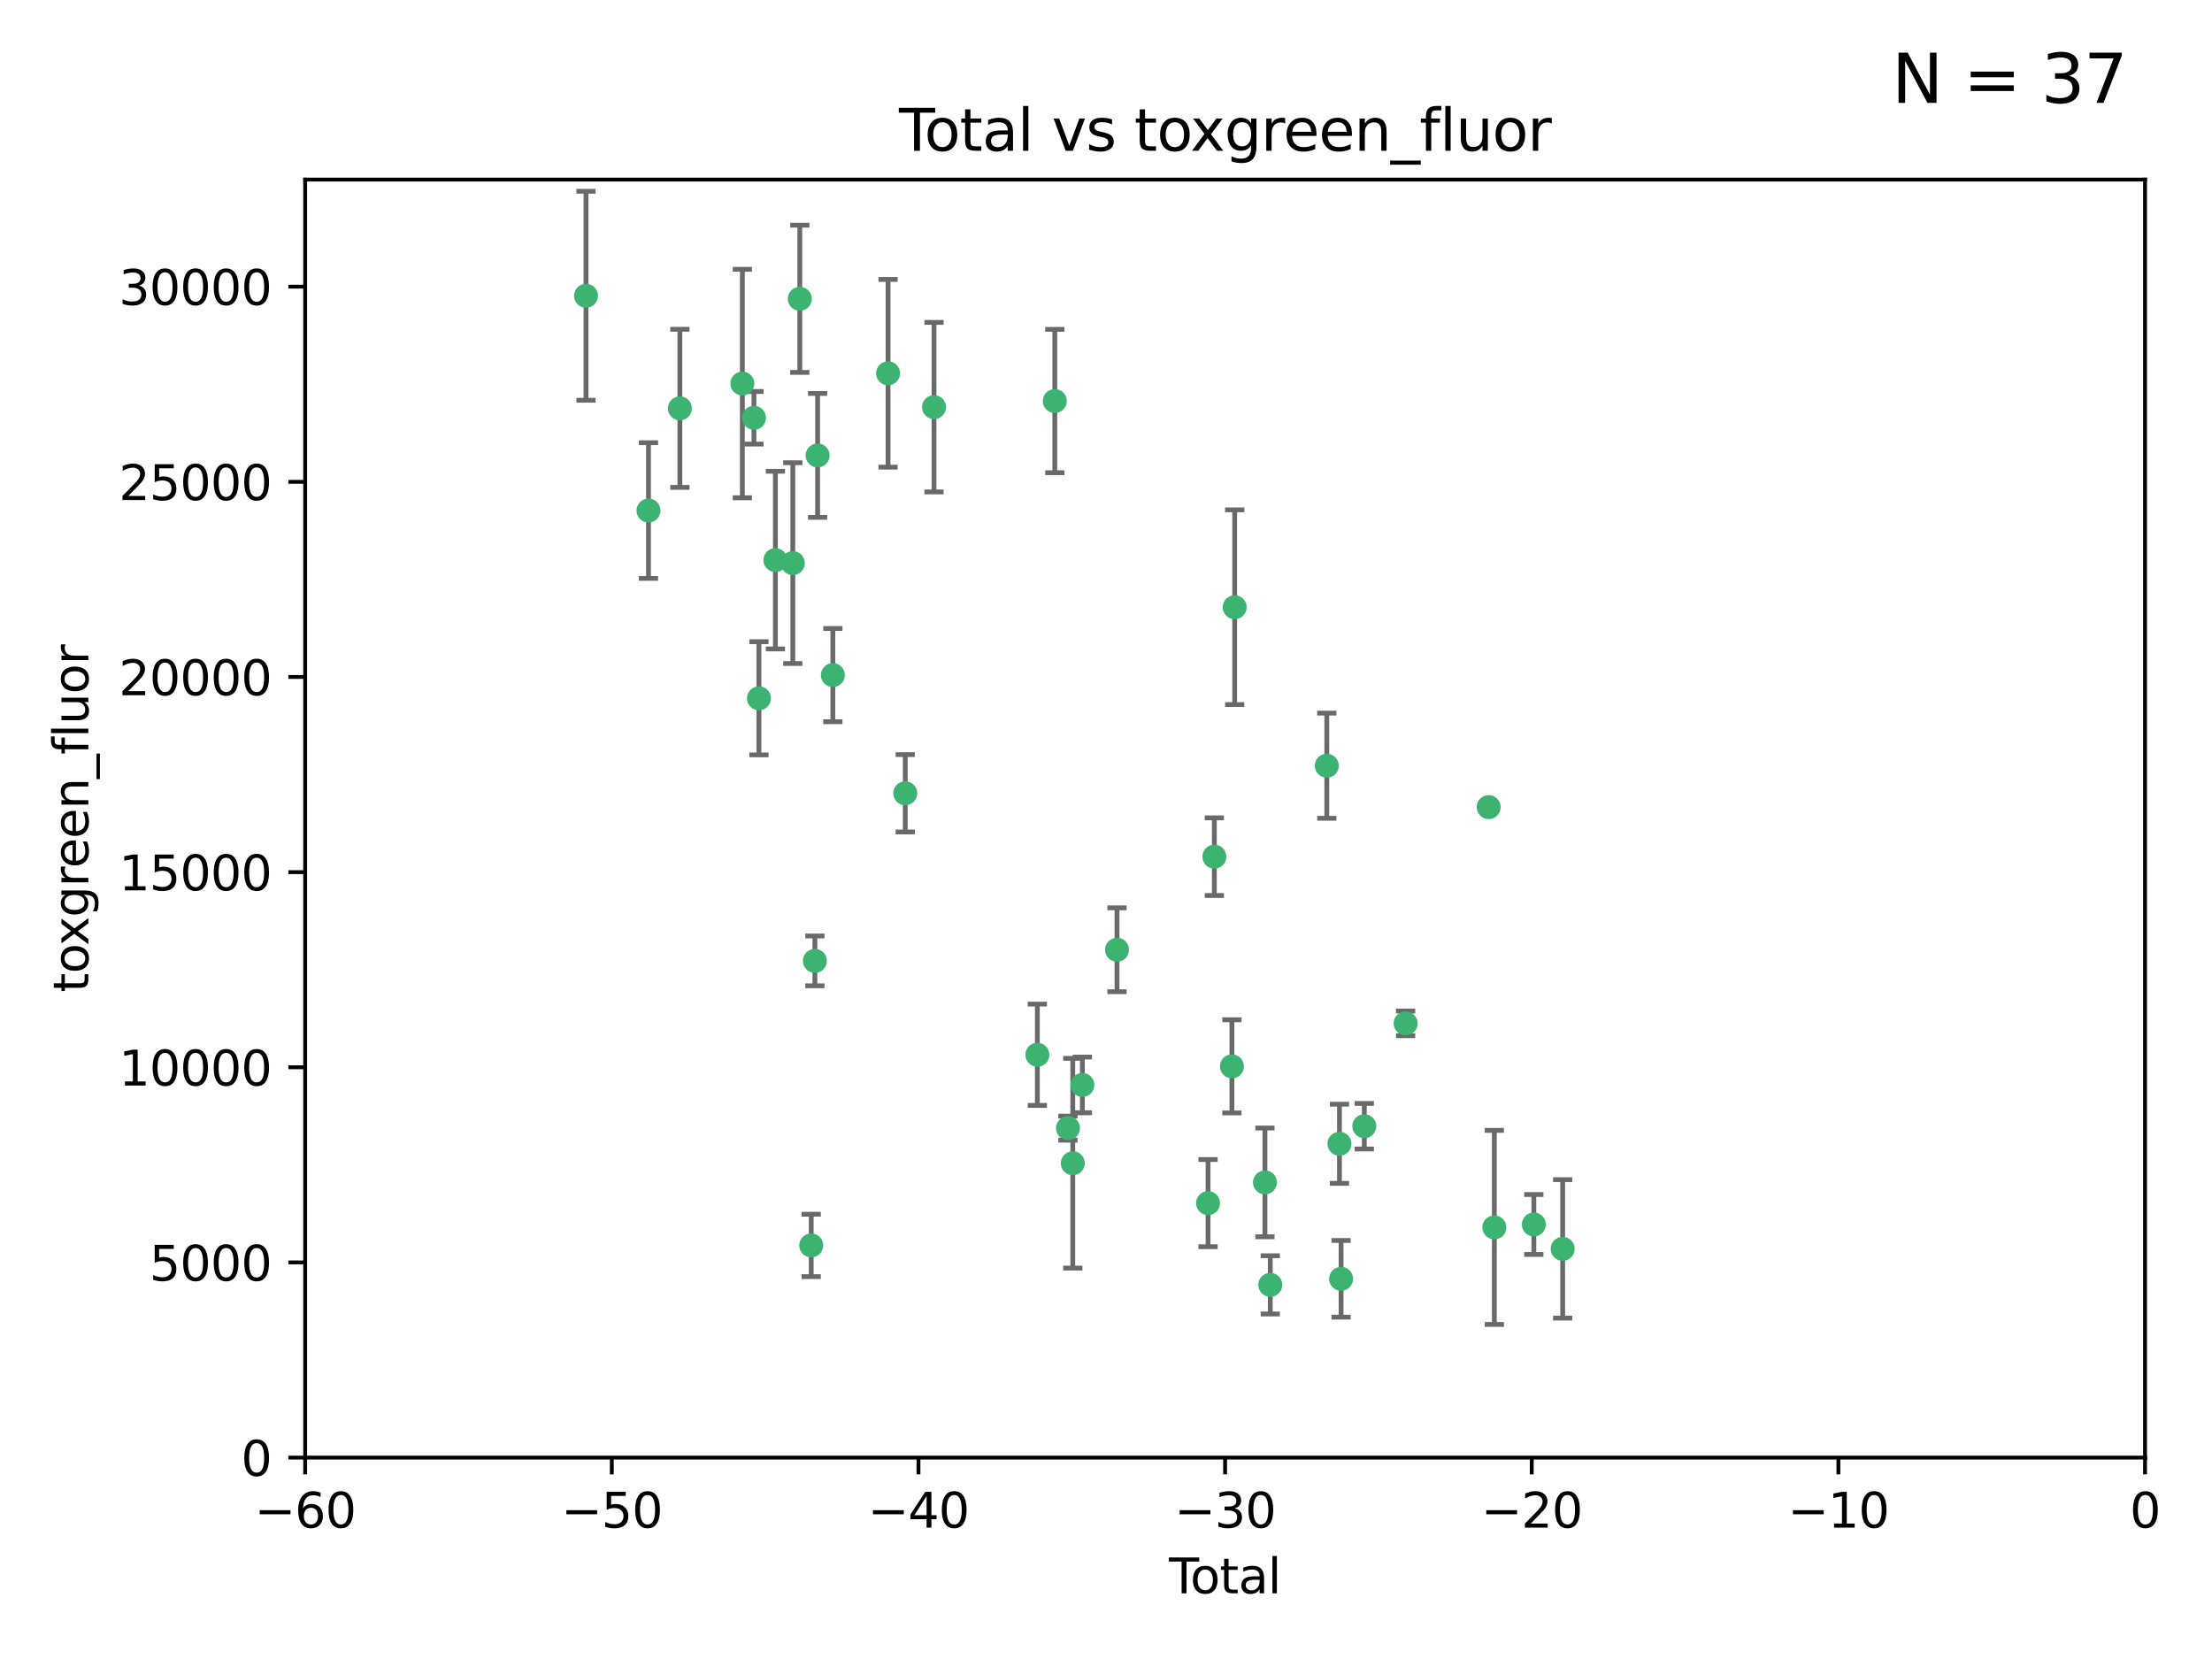 <?xml version="1.0" encoding="utf-8" standalone="no"?>
<!DOCTYPE svg PUBLIC "-//W3C//DTD SVG 1.1//EN"
  "http://www.w3.org/Graphics/SVG/1.1/DTD/svg11.dtd">
<svg xmlns:xlink="http://www.w3.org/1999/xlink" width="460.8pt" height="345.6pt" viewBox="0 0 460.8 345.6" xmlns="http://www.w3.org/2000/svg" version="1.1">
 <defs>
  <style type="text/css">*{stroke-linejoin: round; stroke-linecap: butt}</style>
 </defs>
 <g id="figure_1">
  <g id="patch_1">
   <path d="M 0 345.6 
L 460.8 345.6 
L 460.8 0 
L 0 0 
z
" style="fill: #ffffff"/>
  </g>
  <g id="axes_1">
   <g id="patch_2">
    <path d="M 63.571 303.64 
L 446.85 303.64 
L 446.85 37.411 
L 63.571 37.411 
z
" style="fill: #ffffff"/>
   </g>
   <g id="PathCollection_1">
    <defs>
     <path id="mb1c9c76282" d="M 0 1.118 
C 0.297 1.118 0.581 1 0.791 0.791 
C 1 0.581 1.118 0.297 1.118 0 
C 1.118 -0.297 1 -0.581 0.791 -0.791 
C 0.581 -1 0.297 -1.118 0 -1.118 
C -0.297 -1.118 -0.581 -1 -0.791 -0.791 
C -1 -0.581 -1.118 -0.297 -1.118 0 
C -1.118 0.297 -1 0.581 -0.791 0.791 
C -0.581 1 -0.297 1.118 0 1.118 
z
" style="stroke: #3cb371"/>
    </defs>
    <g clip-path="url(#p4819edda96)">
     <use xlink:href="#mb1c9c76282" x="122.075" y="61.614" style="fill: #3cb371; stroke: #3cb371"/>
     <use xlink:href="#mb1c9c76282" x="135.093" y="106.358" style="fill: #3cb371; stroke: #3cb371"/>
     <use xlink:href="#mb1c9c76282" x="141.633" y="85.062" style="fill: #3cb371; stroke: #3cb371"/>
     <use xlink:href="#mb1c9c76282" x="154.646" y="79.9" style="fill: #3cb371; stroke: #3cb371"/>
     <use xlink:href="#mb1c9c76282" x="157.063" y="87.031" style="fill: #3cb371; stroke: #3cb371"/>
     <use xlink:href="#mb1c9c76282" x="158.1" y="145.468" style="fill: #3cb371; stroke: #3cb371"/>
     <use xlink:href="#mb1c9c76282" x="161.532" y="116.682" style="fill: #3cb371; stroke: #3cb371"/>
     <use xlink:href="#mb1c9c76282" x="165.156" y="117.306" style="fill: #3cb371; stroke: #3cb371"/>
     <use xlink:href="#mb1c9c76282" x="166.614" y="62.244" style="fill: #3cb371; stroke: #3cb371"/>
     <use xlink:href="#mb1c9c76282" x="168.991" y="259.442" style="fill: #3cb371; stroke: #3cb371"/>
     <use xlink:href="#mb1c9c76282" x="169.757" y="200.168" style="fill: #3cb371; stroke: #3cb371"/>
     <use xlink:href="#mb1c9c76282" x="170.325" y="94.872" style="fill: #3cb371; stroke: #3cb371"/>
     <use xlink:href="#mb1c9c76282" x="173.5" y="140.634" style="fill: #3cb371; stroke: #3cb371"/>
     <use xlink:href="#mb1c9c76282" x="185" y="77.763" style="fill: #3cb371; stroke: #3cb371"/>
     <use xlink:href="#mb1c9c76282" x="188.583" y="165.251" style="fill: #3cb371; stroke: #3cb371"/>
     <use xlink:href="#mb1c9c76282" x="194.574" y="84.817" style="fill: #3cb371; stroke: #3cb371"/>
     <use xlink:href="#mb1c9c76282" x="216.1" y="219.726" style="fill: #3cb371; stroke: #3cb371"/>
     <use xlink:href="#mb1c9c76282" x="219.736" y="83.54" style="fill: #3cb371; stroke: #3cb371"/>
     <use xlink:href="#mb1c9c76282" x="222.475" y="235.012" style="fill: #3cb371; stroke: #3cb371"/>
     <use xlink:href="#mb1c9c76282" x="223.48" y="242.324" style="fill: #3cb371; stroke: #3cb371"/>
     <use xlink:href="#mb1c9c76282" x="225.479" y="226.007" style="fill: #3cb371; stroke: #3cb371"/>
     <use xlink:href="#mb1c9c76282" x="232.69" y="197.854" style="fill: #3cb371; stroke: #3cb371"/>
     <use xlink:href="#mb1c9c76282" x="251.658" y="250.635" style="fill: #3cb371; stroke: #3cb371"/>
     <use xlink:href="#mb1c9c76282" x="252.974" y="178.461" style="fill: #3cb371; stroke: #3cb371"/>
     <use xlink:href="#mb1c9c76282" x="256.629" y="222.137" style="fill: #3cb371; stroke: #3cb371"/>
     <use xlink:href="#mb1c9c76282" x="257.207" y="126.494" style="fill: #3cb371; stroke: #3cb371"/>
     <use xlink:href="#mb1c9c76282" x="263.509" y="246.318" style="fill: #3cb371; stroke: #3cb371"/>
     <use xlink:href="#mb1c9c76282" x="264.621" y="267.658" style="fill: #3cb371; stroke: #3cb371"/>
     <use xlink:href="#mb1c9c76282" x="276.393" y="159.514" style="fill: #3cb371; stroke: #3cb371"/>
     <use xlink:href="#mb1c9c76282" x="279.035" y="238.271" style="fill: #3cb371; stroke: #3cb371"/>
     <use xlink:href="#mb1c9c76282" x="279.372" y="266.399" style="fill: #3cb371; stroke: #3cb371"/>
     <use xlink:href="#mb1c9c76282" x="284.209" y="234.61" style="fill: #3cb371; stroke: #3cb371"/>
     <use xlink:href="#mb1c9c76282" x="292.818" y="213.19" style="fill: #3cb371; stroke: #3cb371"/>
     <use xlink:href="#mb1c9c76282" x="310.117" y="168.134" style="fill: #3cb371; stroke: #3cb371"/>
     <use xlink:href="#mb1c9c76282" x="311.3" y="255.69" style="fill: #3cb371; stroke: #3cb371"/>
     <use xlink:href="#mb1c9c76282" x="319.527" y="255.08" style="fill: #3cb371; stroke: #3cb371"/>
     <use xlink:href="#mb1c9c76282" x="325.532" y="260.159" style="fill: #3cb371; stroke: #3cb371"/>
    </g>
   </g>
   <g id="matplotlib.axis_1">
    <g id="xtick_1">
     <g id="line2d_1">
      <defs>
       <path id="m4199971440" d="M 0 0 
L 0 3.5 
" style="stroke: #000000; stroke-width: 0.8"/>
      </defs>
      <g>
       <use xlink:href="#m4199971440" x="63.571" y="303.64" style="stroke: #000000; stroke-width: 0.8"/>
      </g>
     </g>
     <g id="text_1">
      <!-- −60 -->
      <g transform="translate(53.019 318.238)scale(0.1 -0.1)">
       <defs>
        <path id="DejaVuSans-2212" d="M 678 2272 
L 4684 2272 
L 4684 1741 
L 678 1741 
L 678 2272 
z
" transform="scale(0.016)"/>
        <path id="DejaVuSans-36" d="M 2113 2584 
Q 1688 2584 1439 2293 
Q 1191 2003 1191 1497 
Q 1191 994 1439 701 
Q 1688 409 2113 409 
Q 2538 409 2786 701 
Q 3034 994 3034 1497 
Q 3034 2003 2786 2293 
Q 2538 2584 2113 2584 
z
M 3366 4563 
L 3366 3988 
Q 3128 4100 2886 4159 
Q 2644 4219 2406 4219 
Q 1781 4219 1451 3797 
Q 1122 3375 1075 2522 
Q 1259 2794 1537 2939 
Q 1816 3084 2150 3084 
Q 2853 3084 3261 2657 
Q 3669 2231 3669 1497 
Q 3669 778 3244 343 
Q 2819 -91 2113 -91 
Q 1303 -91 875 529 
Q 447 1150 447 2328 
Q 447 3434 972 4092 
Q 1497 4750 2381 4750 
Q 2619 4750 2861 4703 
Q 3103 4656 3366 4563 
z
" transform="scale(0.016)"/>
        <path id="DejaVuSans-30" d="M 2034 4250 
Q 1547 4250 1301 3770 
Q 1056 3291 1056 2328 
Q 1056 1369 1301 889 
Q 1547 409 2034 409 
Q 2525 409 2770 889 
Q 3016 1369 3016 2328 
Q 3016 3291 2770 3770 
Q 2525 4250 2034 4250 
z
M 2034 4750 
Q 2819 4750 3233 4129 
Q 3647 3509 3647 2328 
Q 3647 1150 3233 529 
Q 2819 -91 2034 -91 
Q 1250 -91 836 529 
Q 422 1150 422 2328 
Q 422 3509 836 4129 
Q 1250 4750 2034 4750 
z
" transform="scale(0.016)"/>
       </defs>
       <use xlink:href="#DejaVuSans-2212"/>
       <use xlink:href="#DejaVuSans-36" x="83.789"/>
       <use xlink:href="#DejaVuSans-30" x="147.412"/>
      </g>
     </g>
    </g>
    <g id="xtick_2">
     <g id="line2d_2">
      <g>
       <use xlink:href="#m4199971440" x="127.451" y="303.64" style="stroke: #000000; stroke-width: 0.8"/>
      </g>
     </g>
     <g id="text_2">
      <!-- −50 -->
      <g transform="translate(116.899 318.238)scale(0.1 -0.1)">
       <defs>
        <path id="DejaVuSans-35" d="M 691 4666 
L 3169 4666 
L 3169 4134 
L 1269 4134 
L 1269 2991 
Q 1406 3038 1543 3061 
Q 1681 3084 1819 3084 
Q 2600 3084 3056 2656 
Q 3513 2228 3513 1497 
Q 3513 744 3044 326 
Q 2575 -91 1722 -91 
Q 1428 -91 1123 -41 
Q 819 9 494 109 
L 494 744 
Q 775 591 1075 516 
Q 1375 441 1709 441 
Q 2250 441 2565 725 
Q 2881 1009 2881 1497 
Q 2881 1984 2565 2268 
Q 2250 2553 1709 2553 
Q 1456 2553 1204 2497 
Q 953 2441 691 2322 
L 691 4666 
z
" transform="scale(0.016)"/>
       </defs>
       <use xlink:href="#DejaVuSans-2212"/>
       <use xlink:href="#DejaVuSans-35" x="83.789"/>
       <use xlink:href="#DejaVuSans-30" x="147.412"/>
      </g>
     </g>
    </g>
    <g id="xtick_3">
     <g id="line2d_3">
      <g>
       <use xlink:href="#m4199971440" x="191.331" y="303.64" style="stroke: #000000; stroke-width: 0.8"/>
      </g>
     </g>
     <g id="text_3">
      <!-- −40 -->
      <g transform="translate(180.778 318.238)scale(0.1 -0.1)">
       <defs>
        <path id="DejaVuSans-34" d="M 2419 4116 
L 825 1625 
L 2419 1625 
L 2419 4116 
z
M 2253 4666 
L 3047 4666 
L 3047 1625 
L 3713 1625 
L 3713 1100 
L 3047 1100 
L 3047 0 
L 2419 0 
L 2419 1100 
L 313 1100 
L 313 1709 
L 2253 4666 
z
" transform="scale(0.016)"/>
       </defs>
       <use xlink:href="#DejaVuSans-2212"/>
       <use xlink:href="#DejaVuSans-34" x="83.789"/>
       <use xlink:href="#DejaVuSans-30" x="147.412"/>
      </g>
     </g>
    </g>
    <g id="xtick_4">
     <g id="line2d_4">
      <g>
       <use xlink:href="#m4199971440" x="255.211" y="303.64" style="stroke: #000000; stroke-width: 0.8"/>
      </g>
     </g>
     <g id="text_4">
      <!-- −30 -->
      <g transform="translate(244.658 318.238)scale(0.1 -0.1)">
       <defs>
        <path id="DejaVuSans-33" d="M 2597 2516 
Q 3050 2419 3304 2112 
Q 3559 1806 3559 1356 
Q 3559 666 3084 287 
Q 2609 -91 1734 -91 
Q 1441 -91 1130 -33 
Q 819 25 488 141 
L 488 750 
Q 750 597 1062 519 
Q 1375 441 1716 441 
Q 2309 441 2620 675 
Q 2931 909 2931 1356 
Q 2931 1769 2642 2001 
Q 2353 2234 1838 2234 
L 1294 2234 
L 1294 2753 
L 1863 2753 
Q 2328 2753 2575 2939 
Q 2822 3125 2822 3475 
Q 2822 3834 2567 4026 
Q 2313 4219 1838 4219 
Q 1578 4219 1281 4162 
Q 984 4106 628 3988 
L 628 4550 
Q 988 4650 1302 4700 
Q 1616 4750 1894 4750 
Q 2613 4750 3031 4423 
Q 3450 4097 3450 3541 
Q 3450 3153 3228 2886 
Q 3006 2619 2597 2516 
z
" transform="scale(0.016)"/>
       </defs>
       <use xlink:href="#DejaVuSans-2212"/>
       <use xlink:href="#DejaVuSans-33" x="83.789"/>
       <use xlink:href="#DejaVuSans-30" x="147.412"/>
      </g>
     </g>
    </g>
    <g id="xtick_5">
     <g id="line2d_5">
      <g>
       <use xlink:href="#m4199971440" x="319.09" y="303.64" style="stroke: #000000; stroke-width: 0.8"/>
      </g>
     </g>
     <g id="text_5">
      <!-- −20 -->
      <g transform="translate(308.538 318.238)scale(0.1 -0.1)">
       <defs>
        <path id="DejaVuSans-32" d="M 1228 531 
L 3431 531 
L 3431 0 
L 469 0 
L 469 531 
Q 828 903 1448 1529 
Q 2069 2156 2228 2338 
Q 2531 2678 2651 2914 
Q 2772 3150 2772 3378 
Q 2772 3750 2511 3984 
Q 2250 4219 1831 4219 
Q 1534 4219 1204 4116 
Q 875 4013 500 3803 
L 500 4441 
Q 881 4594 1212 4672 
Q 1544 4750 1819 4750 
Q 2544 4750 2975 4387 
Q 3406 4025 3406 3419 
Q 3406 3131 3298 2873 
Q 3191 2616 2906 2266 
Q 2828 2175 2409 1742 
Q 1991 1309 1228 531 
z
" transform="scale(0.016)"/>
       </defs>
       <use xlink:href="#DejaVuSans-2212"/>
       <use xlink:href="#DejaVuSans-32" x="83.789"/>
       <use xlink:href="#DejaVuSans-30" x="147.412"/>
      </g>
     </g>
    </g>
    <g id="xtick_6">
     <g id="line2d_6">
      <g>
       <use xlink:href="#m4199971440" x="382.97" y="303.64" style="stroke: #000000; stroke-width: 0.8"/>
      </g>
     </g>
     <g id="text_6">
      <!-- −10 -->
      <g transform="translate(372.418 318.238)scale(0.1 -0.1)">
       <defs>
        <path id="DejaVuSans-31" d="M 794 531 
L 1825 531 
L 1825 4091 
L 703 3866 
L 703 4441 
L 1819 4666 
L 2450 4666 
L 2450 531 
L 3481 531 
L 3481 0 
L 794 0 
L 794 531 
z
" transform="scale(0.016)"/>
       </defs>
       <use xlink:href="#DejaVuSans-2212"/>
       <use xlink:href="#DejaVuSans-31" x="83.789"/>
       <use xlink:href="#DejaVuSans-30" x="147.412"/>
      </g>
     </g>
    </g>
    <g id="xtick_7">
     <g id="line2d_7">
      <g>
       <use xlink:href="#m4199971440" x="446.85" y="303.64" style="stroke: #000000; stroke-width: 0.8"/>
      </g>
     </g>
     <g id="text_7">
      <!-- 0 -->
      <g transform="translate(443.669 318.238)scale(0.1 -0.1)">
       <use xlink:href="#DejaVuSans-30"/>
      </g>
     </g>
    </g>
    <g id="text_8">
     <!-- Total -->
     <g transform="translate(243.534 331.917)scale(0.1 -0.1)">
      <defs>
       <path id="DejaVuSans-54" d="M -19 4666 
L 3928 4666 
L 3928 4134 
L 2272 4134 
L 2272 0 
L 1638 0 
L 1638 4134 
L -19 4134 
L -19 4666 
z
" transform="scale(0.016)"/>
       <path id="DejaVuSans-6f" d="M 1959 3097 
Q 1497 3097 1228 2736 
Q 959 2375 959 1747 
Q 959 1119 1226 758 
Q 1494 397 1959 397 
Q 2419 397 2687 759 
Q 2956 1122 2956 1747 
Q 2956 2369 2687 2733 
Q 2419 3097 1959 3097 
z
M 1959 3584 
Q 2709 3584 3137 3096 
Q 3566 2609 3566 1747 
Q 3566 888 3137 398 
Q 2709 -91 1959 -91 
Q 1206 -91 779 398 
Q 353 888 353 1747 
Q 353 2609 779 3096 
Q 1206 3584 1959 3584 
z
" transform="scale(0.016)"/>
       <path id="DejaVuSans-74" d="M 1172 4494 
L 1172 3500 
L 2356 3500 
L 2356 3053 
L 1172 3053 
L 1172 1153 
Q 1172 725 1289 603 
Q 1406 481 1766 481 
L 2356 481 
L 2356 0 
L 1766 0 
Q 1100 0 847 248 
Q 594 497 594 1153 
L 594 3053 
L 172 3053 
L 172 3500 
L 594 3500 
L 594 4494 
L 1172 4494 
z
" transform="scale(0.016)"/>
       <path id="DejaVuSans-61" d="M 2194 1759 
Q 1497 1759 1228 1600 
Q 959 1441 959 1056 
Q 959 750 1161 570 
Q 1363 391 1709 391 
Q 2188 391 2477 730 
Q 2766 1069 2766 1631 
L 2766 1759 
L 2194 1759 
z
M 3341 1997 
L 3341 0 
L 2766 0 
L 2766 531 
Q 2569 213 2275 61 
Q 1981 -91 1556 -91 
Q 1019 -91 701 211 
Q 384 513 384 1019 
Q 384 1609 779 1909 
Q 1175 2209 1959 2209 
L 2766 2209 
L 2766 2266 
Q 2766 2663 2505 2880 
Q 2244 3097 1772 3097 
Q 1472 3097 1187 3025 
Q 903 2953 641 2809 
L 641 3341 
Q 956 3463 1253 3523 
Q 1550 3584 1831 3584 
Q 2591 3584 2966 3190 
Q 3341 2797 3341 1997 
z
" transform="scale(0.016)"/>
       <path id="DejaVuSans-6c" d="M 603 4863 
L 1178 4863 
L 1178 0 
L 603 0 
L 603 4863 
z
" transform="scale(0.016)"/>
      </defs>
      <use xlink:href="#DejaVuSans-54"/>
      <use xlink:href="#DejaVuSans-6f" x="44.084"/>
      <use xlink:href="#DejaVuSans-74" x="105.266"/>
      <use xlink:href="#DejaVuSans-61" x="144.475"/>
      <use xlink:href="#DejaVuSans-6c" x="205.754"/>
     </g>
    </g>
   </g>
   <g id="matplotlib.axis_2">
    <g id="ytick_1">
     <g id="line2d_8">
      <defs>
       <path id="m152d46c341" d="M 0 0 
L -3.5 0 
" style="stroke: #000000; stroke-width: 0.8"/>
      </defs>
      <g>
       <use xlink:href="#m152d46c341" x="63.571" y="303.64" style="stroke: #000000; stroke-width: 0.8"/>
      </g>
     </g>
     <g id="text_9">
      <!-- 0 -->
      <g transform="translate(50.209 307.439)scale(0.1 -0.1)">
       <use xlink:href="#DejaVuSans-30"/>
      </g>
     </g>
    </g>
    <g id="ytick_2">
     <g id="line2d_9">
      <g>
       <use xlink:href="#m152d46c341" x="63.571" y="262.986" style="stroke: #000000; stroke-width: 0.8"/>
      </g>
     </g>
     <g id="text_10">
      <!-- 5000 -->
      <g transform="translate(31.121 266.786)scale(0.1 -0.1)">
       <use xlink:href="#DejaVuSans-35"/>
       <use xlink:href="#DejaVuSans-30" x="63.623"/>
       <use xlink:href="#DejaVuSans-30" x="127.246"/>
       <use xlink:href="#DejaVuSans-30" x="190.869"/>
      </g>
     </g>
    </g>
    <g id="ytick_3">
     <g id="line2d_10">
      <g>
       <use xlink:href="#m152d46c341" x="63.571" y="222.333" style="stroke: #000000; stroke-width: 0.8"/>
      </g>
     </g>
     <g id="text_11">
      <!-- 10000 -->
      <g transform="translate(24.759 226.132)scale(0.1 -0.1)">
       <use xlink:href="#DejaVuSans-31"/>
       <use xlink:href="#DejaVuSans-30" x="63.623"/>
       <use xlink:href="#DejaVuSans-30" x="127.246"/>
       <use xlink:href="#DejaVuSans-30" x="190.869"/>
       <use xlink:href="#DejaVuSans-30" x="254.492"/>
      </g>
     </g>
    </g>
    <g id="ytick_4">
     <g id="line2d_11">
      <g>
       <use xlink:href="#m152d46c341" x="63.571" y="181.679" style="stroke: #000000; stroke-width: 0.8"/>
      </g>
     </g>
     <g id="text_12">
      <!-- 15000 -->
      <g transform="translate(24.759 185.478)scale(0.1 -0.1)">
       <use xlink:href="#DejaVuSans-31"/>
       <use xlink:href="#DejaVuSans-35" x="63.623"/>
       <use xlink:href="#DejaVuSans-30" x="127.246"/>
       <use xlink:href="#DejaVuSans-30" x="190.869"/>
       <use xlink:href="#DejaVuSans-30" x="254.492"/>
      </g>
     </g>
    </g>
    <g id="ytick_5">
     <g id="line2d_12">
      <g>
       <use xlink:href="#m152d46c341" x="63.571" y="141.026" style="stroke: #000000; stroke-width: 0.8"/>
      </g>
     </g>
     <g id="text_13">
      <!-- 20000 -->
      <g transform="translate(24.759 144.825)scale(0.1 -0.1)">
       <use xlink:href="#DejaVuSans-32"/>
       <use xlink:href="#DejaVuSans-30" x="63.623"/>
       <use xlink:href="#DejaVuSans-30" x="127.246"/>
       <use xlink:href="#DejaVuSans-30" x="190.869"/>
       <use xlink:href="#DejaVuSans-30" x="254.492"/>
      </g>
     </g>
    </g>
    <g id="ytick_6">
     <g id="line2d_13">
      <g>
       <use xlink:href="#m152d46c341" x="63.571" y="100.372" style="stroke: #000000; stroke-width: 0.8"/>
      </g>
     </g>
     <g id="text_14">
      <!-- 25000 -->
      <g transform="translate(24.759 104.171)scale(0.1 -0.1)">
       <use xlink:href="#DejaVuSans-32"/>
       <use xlink:href="#DejaVuSans-35" x="63.623"/>
       <use xlink:href="#DejaVuSans-30" x="127.246"/>
       <use xlink:href="#DejaVuSans-30" x="190.869"/>
       <use xlink:href="#DejaVuSans-30" x="254.492"/>
      </g>
     </g>
    </g>
    <g id="ytick_7">
     <g id="line2d_14">
      <g>
       <use xlink:href="#m152d46c341" x="63.571" y="59.718" style="stroke: #000000; stroke-width: 0.8"/>
      </g>
     </g>
     <g id="text_15">
      <!-- 30000 -->
      <g transform="translate(24.759 63.518)scale(0.1 -0.1)">
       <use xlink:href="#DejaVuSans-33"/>
       <use xlink:href="#DejaVuSans-30" x="63.623"/>
       <use xlink:href="#DejaVuSans-30" x="127.246"/>
       <use xlink:href="#DejaVuSans-30" x="190.869"/>
       <use xlink:href="#DejaVuSans-30" x="254.492"/>
      </g>
     </g>
    </g>
    <g id="text_16">
     <!-- toxgreen_fluor -->
     <g transform="translate(18.401 206.72)rotate(-90)scale(0.1 -0.1)">
      <defs>
       <path id="DejaVuSans-78" d="M 3513 3500 
L 2247 1797 
L 3578 0 
L 2900 0 
L 1881 1375 
L 863 0 
L 184 0 
L 1544 1831 
L 300 3500 
L 978 3500 
L 1906 2253 
L 2834 3500 
L 3513 3500 
z
" transform="scale(0.016)"/>
       <path id="DejaVuSans-67" d="M 2906 1791 
Q 2906 2416 2648 2759 
Q 2391 3103 1925 3103 
Q 1463 3103 1205 2759 
Q 947 2416 947 1791 
Q 947 1169 1205 825 
Q 1463 481 1925 481 
Q 2391 481 2648 825 
Q 2906 1169 2906 1791 
z
M 3481 434 
Q 3481 -459 3084 -895 
Q 2688 -1331 1869 -1331 
Q 1566 -1331 1297 -1286 
Q 1028 -1241 775 -1147 
L 775 -588 
Q 1028 -725 1275 -790 
Q 1522 -856 1778 -856 
Q 2344 -856 2625 -561 
Q 2906 -266 2906 331 
L 2906 616 
Q 2728 306 2450 153 
Q 2172 0 1784 0 
Q 1141 0 747 490 
Q 353 981 353 1791 
Q 353 2603 747 3093 
Q 1141 3584 1784 3584 
Q 2172 3584 2450 3431 
Q 2728 3278 2906 2969 
L 2906 3500 
L 3481 3500 
L 3481 434 
z
" transform="scale(0.016)"/>
       <path id="DejaVuSans-72" d="M 2631 2963 
Q 2534 3019 2420 3045 
Q 2306 3072 2169 3072 
Q 1681 3072 1420 2755 
Q 1159 2438 1159 1844 
L 1159 0 
L 581 0 
L 581 3500 
L 1159 3500 
L 1159 2956 
Q 1341 3275 1631 3429 
Q 1922 3584 2338 3584 
Q 2397 3584 2469 3576 
Q 2541 3569 2628 3553 
L 2631 2963 
z
" transform="scale(0.016)"/>
       <path id="DejaVuSans-65" d="M 3597 1894 
L 3597 1613 
L 953 1613 
Q 991 1019 1311 708 
Q 1631 397 2203 397 
Q 2534 397 2845 478 
Q 3156 559 3463 722 
L 3463 178 
Q 3153 47 2828 -22 
Q 2503 -91 2169 -91 
Q 1331 -91 842 396 
Q 353 884 353 1716 
Q 353 2575 817 3079 
Q 1281 3584 2069 3584 
Q 2775 3584 3186 3129 
Q 3597 2675 3597 1894 
z
M 3022 2063 
Q 3016 2534 2758 2815 
Q 2500 3097 2075 3097 
Q 1594 3097 1305 2825 
Q 1016 2553 972 2059 
L 3022 2063 
z
" transform="scale(0.016)"/>
       <path id="DejaVuSans-6e" d="M 3513 2113 
L 3513 0 
L 2938 0 
L 2938 2094 
Q 2938 2591 2744 2837 
Q 2550 3084 2163 3084 
Q 1697 3084 1428 2787 
Q 1159 2491 1159 1978 
L 1159 0 
L 581 0 
L 581 3500 
L 1159 3500 
L 1159 2956 
Q 1366 3272 1645 3428 
Q 1925 3584 2291 3584 
Q 2894 3584 3203 3211 
Q 3513 2838 3513 2113 
z
" transform="scale(0.016)"/>
       <path id="DejaVuSans-5f" d="M 3263 -1063 
L 3263 -1509 
L -63 -1509 
L -63 -1063 
L 3263 -1063 
z
" transform="scale(0.016)"/>
       <path id="DejaVuSans-66" d="M 2375 4863 
L 2375 4384 
L 1825 4384 
Q 1516 4384 1395 4259 
Q 1275 4134 1275 3809 
L 1275 3500 
L 2222 3500 
L 2222 3053 
L 1275 3053 
L 1275 0 
L 697 0 
L 697 3053 
L 147 3053 
L 147 3500 
L 697 3500 
L 697 3744 
Q 697 4328 969 4595 
Q 1241 4863 1831 4863 
L 2375 4863 
z
" transform="scale(0.016)"/>
       <path id="DejaVuSans-75" d="M 544 1381 
L 544 3500 
L 1119 3500 
L 1119 1403 
Q 1119 906 1312 657 
Q 1506 409 1894 409 
Q 2359 409 2629 706 
Q 2900 1003 2900 1516 
L 2900 3500 
L 3475 3500 
L 3475 0 
L 2900 0 
L 2900 538 
Q 2691 219 2414 64 
Q 2138 -91 1772 -91 
Q 1169 -91 856 284 
Q 544 659 544 1381 
z
M 1991 3584 
L 1991 3584 
z
" transform="scale(0.016)"/>
      </defs>
      <use xlink:href="#DejaVuSans-74"/>
      <use xlink:href="#DejaVuSans-6f" x="39.209"/>
      <use xlink:href="#DejaVuSans-78" x="97.266"/>
      <use xlink:href="#DejaVuSans-67" x="156.445"/>
      <use xlink:href="#DejaVuSans-72" x="219.922"/>
      <use xlink:href="#DejaVuSans-65" x="258.785"/>
      <use xlink:href="#DejaVuSans-65" x="320.309"/>
      <use xlink:href="#DejaVuSans-6e" x="381.832"/>
      <use xlink:href="#DejaVuSans-5f" x="445.211"/>
      <use xlink:href="#DejaVuSans-66" x="495.211"/>
      <use xlink:href="#DejaVuSans-6c" x="530.416"/>
      <use xlink:href="#DejaVuSans-75" x="558.199"/>
      <use xlink:href="#DejaVuSans-6f" x="621.578"/>
      <use xlink:href="#DejaVuSans-72" x="682.76"/>
     </g>
    </g>
   </g>
   <g id="LineCollection_1">
    <path d="M 122.075 83.38 
L 122.075 39.848 
" clip-path="url(#p4819edda96)" style="fill: none; stroke: #696969"/>
    <path d="M 135.093 120.489 
L 135.093 92.227 
" clip-path="url(#p4819edda96)" style="fill: none; stroke: #696969"/>
    <path d="M 141.633 101.528 
L 141.633 68.595 
" clip-path="url(#p4819edda96)" style="fill: none; stroke: #696969"/>
    <path d="M 154.646 103.698 
L 154.646 56.102 
" clip-path="url(#p4819edda96)" style="fill: none; stroke: #696969"/>
    <path d="M 157.063 92.506 
L 157.063 81.557 
" clip-path="url(#p4819edda96)" style="fill: none; stroke: #696969"/>
    <path d="M 158.1 157.254 
L 158.1 133.683 
" clip-path="url(#p4819edda96)" style="fill: none; stroke: #696969"/>
    <path d="M 161.532 135.19 
L 161.532 98.175 
" clip-path="url(#p4819edda96)" style="fill: none; stroke: #696969"/>
    <path d="M 165.156 138.218 
L 165.156 96.393 
" clip-path="url(#p4819edda96)" style="fill: none; stroke: #696969"/>
    <path d="M 166.614 77.579 
L 166.614 46.91 
" clip-path="url(#p4819edda96)" style="fill: none; stroke: #696969"/>
    <path d="M 168.991 265.941 
L 168.991 252.944 
" clip-path="url(#p4819edda96)" style="fill: none; stroke: #696969"/>
    <path d="M 169.757 205.359 
L 169.757 194.977 
" clip-path="url(#p4819edda96)" style="fill: none; stroke: #696969"/>
    <path d="M 170.325 107.775 
L 170.325 81.969 
" clip-path="url(#p4819edda96)" style="fill: none; stroke: #696969"/>
    <path d="M 173.5 150.349 
L 173.5 130.92 
" clip-path="url(#p4819edda96)" style="fill: none; stroke: #696969"/>
    <path d="M 185 97.317 
L 185 58.209 
" clip-path="url(#p4819edda96)" style="fill: none; stroke: #696969"/>
    <path d="M 188.583 173.31 
L 188.583 157.193 
" clip-path="url(#p4819edda96)" style="fill: none; stroke: #696969"/>
    <path d="M 194.574 102.476 
L 194.574 67.157 
" clip-path="url(#p4819edda96)" style="fill: none; stroke: #696969"/>
    <path d="M 216.1 230.277 
L 216.1 209.176 
" clip-path="url(#p4819edda96)" style="fill: none; stroke: #696969"/>
    <path d="M 219.736 98.468 
L 219.736 68.613 
" clip-path="url(#p4819edda96)" style="fill: none; stroke: #696969"/>
    <path d="M 222.475 237.516 
L 222.475 232.507 
" clip-path="url(#p4819edda96)" style="fill: none; stroke: #696969"/>
    <path d="M 223.48 264.166 
L 223.48 220.481 
" clip-path="url(#p4819edda96)" style="fill: none; stroke: #696969"/>
    <path d="M 225.479 231.811 
L 225.479 220.203 
" clip-path="url(#p4819edda96)" style="fill: none; stroke: #696969"/>
    <path d="M 232.69 206.59 
L 232.69 189.118 
" clip-path="url(#p4819edda96)" style="fill: none; stroke: #696969"/>
    <path d="M 251.658 259.717 
L 251.658 241.553 
" clip-path="url(#p4819edda96)" style="fill: none; stroke: #696969"/>
    <path d="M 252.974 186.549 
L 252.974 170.372 
" clip-path="url(#p4819edda96)" style="fill: none; stroke: #696969"/>
    <path d="M 256.629 231.84 
L 256.629 212.434 
" clip-path="url(#p4819edda96)" style="fill: none; stroke: #696969"/>
    <path d="M 257.207 146.774 
L 257.207 106.214 
" clip-path="url(#p4819edda96)" style="fill: none; stroke: #696969"/>
    <path d="M 263.509 257.644 
L 263.509 234.991 
" clip-path="url(#p4819edda96)" style="fill: none; stroke: #696969"/>
    <path d="M 264.621 273.726 
L 264.621 261.589 
" clip-path="url(#p4819edda96)" style="fill: none; stroke: #696969"/>
    <path d="M 276.393 170.467 
L 276.393 148.56 
" clip-path="url(#p4819edda96)" style="fill: none; stroke: #696969"/>
    <path d="M 279.035 246.513 
L 279.035 230.028 
" clip-path="url(#p4819edda96)" style="fill: none; stroke: #696969"/>
    <path d="M 279.372 274.385 
L 279.372 258.414 
" clip-path="url(#p4819edda96)" style="fill: none; stroke: #696969"/>
    <path d="M 284.209 239.354 
L 284.209 229.865 
" clip-path="url(#p4819edda96)" style="fill: none; stroke: #696969"/>
    <path d="M 292.818 215.762 
L 292.818 210.618 
" clip-path="url(#p4819edda96)" style="fill: none; stroke: #696969"/>
    <path d="M 310.117 168.892 
L 310.117 167.376 
" clip-path="url(#p4819edda96)" style="fill: none; stroke: #696969"/>
    <path d="M 311.3 275.904 
L 311.3 235.477 
" clip-path="url(#p4819edda96)" style="fill: none; stroke: #696969"/>
    <path d="M 319.527 261.323 
L 319.527 248.837 
" clip-path="url(#p4819edda96)" style="fill: none; stroke: #696969"/>
    <path d="M 325.532 274.58 
L 325.532 245.738 
" clip-path="url(#p4819edda96)" style="fill: none; stroke: #696969"/>
   </g>
   <g id="line2d_15">
    <defs>
     <path id="mef60410265" d="M 2 0 
L -2 -0 
" style="stroke: #696969"/>
    </defs>
    <g clip-path="url(#p4819edda96)">
     <use xlink:href="#mef60410265" x="122.075" y="83.38" style="fill: #696969; stroke: #696969"/>
     <use xlink:href="#mef60410265" x="135.093" y="120.489" style="fill: #696969; stroke: #696969"/>
     <use xlink:href="#mef60410265" x="141.633" y="101.528" style="fill: #696969; stroke: #696969"/>
     <use xlink:href="#mef60410265" x="154.646" y="103.698" style="fill: #696969; stroke: #696969"/>
     <use xlink:href="#mef60410265" x="157.063" y="92.506" style="fill: #696969; stroke: #696969"/>
     <use xlink:href="#mef60410265" x="158.1" y="157.254" style="fill: #696969; stroke: #696969"/>
     <use xlink:href="#mef60410265" x="161.532" y="135.19" style="fill: #696969; stroke: #696969"/>
     <use xlink:href="#mef60410265" x="165.156" y="138.218" style="fill: #696969; stroke: #696969"/>
     <use xlink:href="#mef60410265" x="166.614" y="77.579" style="fill: #696969; stroke: #696969"/>
     <use xlink:href="#mef60410265" x="168.991" y="265.941" style="fill: #696969; stroke: #696969"/>
     <use xlink:href="#mef60410265" x="169.757" y="205.359" style="fill: #696969; stroke: #696969"/>
     <use xlink:href="#mef60410265" x="170.325" y="107.775" style="fill: #696969; stroke: #696969"/>
     <use xlink:href="#mef60410265" x="173.5" y="150.349" style="fill: #696969; stroke: #696969"/>
     <use xlink:href="#mef60410265" x="185" y="97.317" style="fill: #696969; stroke: #696969"/>
     <use xlink:href="#mef60410265" x="188.583" y="173.31" style="fill: #696969; stroke: #696969"/>
     <use xlink:href="#mef60410265" x="194.574" y="102.476" style="fill: #696969; stroke: #696969"/>
     <use xlink:href="#mef60410265" x="216.1" y="230.277" style="fill: #696969; stroke: #696969"/>
     <use xlink:href="#mef60410265" x="219.736" y="98.468" style="fill: #696969; stroke: #696969"/>
     <use xlink:href="#mef60410265" x="222.475" y="237.516" style="fill: #696969; stroke: #696969"/>
     <use xlink:href="#mef60410265" x="223.48" y="264.166" style="fill: #696969; stroke: #696969"/>
     <use xlink:href="#mef60410265" x="225.479" y="231.811" style="fill: #696969; stroke: #696969"/>
     <use xlink:href="#mef60410265" x="232.69" y="206.59" style="fill: #696969; stroke: #696969"/>
     <use xlink:href="#mef60410265" x="251.658" y="259.717" style="fill: #696969; stroke: #696969"/>
     <use xlink:href="#mef60410265" x="252.974" y="186.549" style="fill: #696969; stroke: #696969"/>
     <use xlink:href="#mef60410265" x="256.629" y="231.84" style="fill: #696969; stroke: #696969"/>
     <use xlink:href="#mef60410265" x="257.207" y="146.774" style="fill: #696969; stroke: #696969"/>
     <use xlink:href="#mef60410265" x="263.509" y="257.644" style="fill: #696969; stroke: #696969"/>
     <use xlink:href="#mef60410265" x="264.621" y="273.726" style="fill: #696969; stroke: #696969"/>
     <use xlink:href="#mef60410265" x="276.393" y="170.467" style="fill: #696969; stroke: #696969"/>
     <use xlink:href="#mef60410265" x="279.035" y="246.513" style="fill: #696969; stroke: #696969"/>
     <use xlink:href="#mef60410265" x="279.372" y="274.385" style="fill: #696969; stroke: #696969"/>
     <use xlink:href="#mef60410265" x="284.209" y="239.354" style="fill: #696969; stroke: #696969"/>
     <use xlink:href="#mef60410265" x="292.818" y="215.762" style="fill: #696969; stroke: #696969"/>
     <use xlink:href="#mef60410265" x="310.117" y="168.892" style="fill: #696969; stroke: #696969"/>
     <use xlink:href="#mef60410265" x="311.3" y="275.904" style="fill: #696969; stroke: #696969"/>
     <use xlink:href="#mef60410265" x="319.527" y="261.323" style="fill: #696969; stroke: #696969"/>
     <use xlink:href="#mef60410265" x="325.532" y="274.58" style="fill: #696969; stroke: #696969"/>
    </g>
   </g>
   <g id="line2d_16">
    <g clip-path="url(#p4819edda96)">
     <use xlink:href="#mef60410265" x="122.075" y="39.848" style="fill: #696969; stroke: #696969"/>
     <use xlink:href="#mef60410265" x="135.093" y="92.227" style="fill: #696969; stroke: #696969"/>
     <use xlink:href="#mef60410265" x="141.633" y="68.595" style="fill: #696969; stroke: #696969"/>
     <use xlink:href="#mef60410265" x="154.646" y="56.102" style="fill: #696969; stroke: #696969"/>
     <use xlink:href="#mef60410265" x="157.063" y="81.557" style="fill: #696969; stroke: #696969"/>
     <use xlink:href="#mef60410265" x="158.1" y="133.683" style="fill: #696969; stroke: #696969"/>
     <use xlink:href="#mef60410265" x="161.532" y="98.175" style="fill: #696969; stroke: #696969"/>
     <use xlink:href="#mef60410265" x="165.156" y="96.393" style="fill: #696969; stroke: #696969"/>
     <use xlink:href="#mef60410265" x="166.614" y="46.91" style="fill: #696969; stroke: #696969"/>
     <use xlink:href="#mef60410265" x="168.991" y="252.944" style="fill: #696969; stroke: #696969"/>
     <use xlink:href="#mef60410265" x="169.757" y="194.977" style="fill: #696969; stroke: #696969"/>
     <use xlink:href="#mef60410265" x="170.325" y="81.969" style="fill: #696969; stroke: #696969"/>
     <use xlink:href="#mef60410265" x="173.5" y="130.92" style="fill: #696969; stroke: #696969"/>
     <use xlink:href="#mef60410265" x="185" y="58.209" style="fill: #696969; stroke: #696969"/>
     <use xlink:href="#mef60410265" x="188.583" y="157.193" style="fill: #696969; stroke: #696969"/>
     <use xlink:href="#mef60410265" x="194.574" y="67.157" style="fill: #696969; stroke: #696969"/>
     <use xlink:href="#mef60410265" x="216.1" y="209.176" style="fill: #696969; stroke: #696969"/>
     <use xlink:href="#mef60410265" x="219.736" y="68.613" style="fill: #696969; stroke: #696969"/>
     <use xlink:href="#mef60410265" x="222.475" y="232.507" style="fill: #696969; stroke: #696969"/>
     <use xlink:href="#mef60410265" x="223.48" y="220.481" style="fill: #696969; stroke: #696969"/>
     <use xlink:href="#mef60410265" x="225.479" y="220.203" style="fill: #696969; stroke: #696969"/>
     <use xlink:href="#mef60410265" x="232.69" y="189.118" style="fill: #696969; stroke: #696969"/>
     <use xlink:href="#mef60410265" x="251.658" y="241.553" style="fill: #696969; stroke: #696969"/>
     <use xlink:href="#mef60410265" x="252.974" y="170.372" style="fill: #696969; stroke: #696969"/>
     <use xlink:href="#mef60410265" x="256.629" y="212.434" style="fill: #696969; stroke: #696969"/>
     <use xlink:href="#mef60410265" x="257.207" y="106.214" style="fill: #696969; stroke: #696969"/>
     <use xlink:href="#mef60410265" x="263.509" y="234.991" style="fill: #696969; stroke: #696969"/>
     <use xlink:href="#mef60410265" x="264.621" y="261.589" style="fill: #696969; stroke: #696969"/>
     <use xlink:href="#mef60410265" x="276.393" y="148.56" style="fill: #696969; stroke: #696969"/>
     <use xlink:href="#mef60410265" x="279.035" y="230.028" style="fill: #696969; stroke: #696969"/>
     <use xlink:href="#mef60410265" x="279.372" y="258.414" style="fill: #696969; stroke: #696969"/>
     <use xlink:href="#mef60410265" x="284.209" y="229.865" style="fill: #696969; stroke: #696969"/>
     <use xlink:href="#mef60410265" x="292.818" y="210.618" style="fill: #696969; stroke: #696969"/>
     <use xlink:href="#mef60410265" x="310.117" y="167.376" style="fill: #696969; stroke: #696969"/>
     <use xlink:href="#mef60410265" x="311.3" y="235.477" style="fill: #696969; stroke: #696969"/>
     <use xlink:href="#mef60410265" x="319.527" y="248.837" style="fill: #696969; stroke: #696969"/>
     <use xlink:href="#mef60410265" x="325.532" y="245.738" style="fill: #696969; stroke: #696969"/>
    </g>
   </g>
   <g id="line2d_17">
    <defs>
     <path id="ma22f92cbe4" d="M 0 2 
C 0.53 2 1.039 1.789 1.414 1.414 
C 1.789 1.039 2 0.53 2 0 
C 2 -0.53 1.789 -1.039 1.414 -1.414 
C 1.039 -1.789 0.53 -2 0 -2 
C -0.53 -2 -1.039 -1.789 -1.414 -1.414 
C -1.789 -1.039 -2 -0.53 -2 0 
C -2 0.53 -1.789 1.039 -1.414 1.414 
C -1.039 1.789 -0.53 2 0 2 
z
" style="stroke: #3cb371"/>
    </defs>
    <g clip-path="url(#p4819edda96)">
     <use xlink:href="#ma22f92cbe4" x="122.075" y="61.614" style="fill: #3cb371; stroke: #3cb371"/>
     <use xlink:href="#ma22f92cbe4" x="135.093" y="106.358" style="fill: #3cb371; stroke: #3cb371"/>
     <use xlink:href="#ma22f92cbe4" x="141.633" y="85.062" style="fill: #3cb371; stroke: #3cb371"/>
     <use xlink:href="#ma22f92cbe4" x="154.646" y="79.9" style="fill: #3cb371; stroke: #3cb371"/>
     <use xlink:href="#ma22f92cbe4" x="157.063" y="87.031" style="fill: #3cb371; stroke: #3cb371"/>
     <use xlink:href="#ma22f92cbe4" x="158.1" y="145.468" style="fill: #3cb371; stroke: #3cb371"/>
     <use xlink:href="#ma22f92cbe4" x="161.532" y="116.682" style="fill: #3cb371; stroke: #3cb371"/>
     <use xlink:href="#ma22f92cbe4" x="165.156" y="117.306" style="fill: #3cb371; stroke: #3cb371"/>
     <use xlink:href="#ma22f92cbe4" x="166.614" y="62.244" style="fill: #3cb371; stroke: #3cb371"/>
     <use xlink:href="#ma22f92cbe4" x="168.991" y="259.442" style="fill: #3cb371; stroke: #3cb371"/>
     <use xlink:href="#ma22f92cbe4" x="169.757" y="200.168" style="fill: #3cb371; stroke: #3cb371"/>
     <use xlink:href="#ma22f92cbe4" x="170.325" y="94.872" style="fill: #3cb371; stroke: #3cb371"/>
     <use xlink:href="#ma22f92cbe4" x="173.5" y="140.634" style="fill: #3cb371; stroke: #3cb371"/>
     <use xlink:href="#ma22f92cbe4" x="185" y="77.763" style="fill: #3cb371; stroke: #3cb371"/>
     <use xlink:href="#ma22f92cbe4" x="188.583" y="165.251" style="fill: #3cb371; stroke: #3cb371"/>
     <use xlink:href="#ma22f92cbe4" x="194.574" y="84.817" style="fill: #3cb371; stroke: #3cb371"/>
     <use xlink:href="#ma22f92cbe4" x="216.1" y="219.726" style="fill: #3cb371; stroke: #3cb371"/>
     <use xlink:href="#ma22f92cbe4" x="219.736" y="83.54" style="fill: #3cb371; stroke: #3cb371"/>
     <use xlink:href="#ma22f92cbe4" x="222.475" y="235.012" style="fill: #3cb371; stroke: #3cb371"/>
     <use xlink:href="#ma22f92cbe4" x="223.48" y="242.324" style="fill: #3cb371; stroke: #3cb371"/>
     <use xlink:href="#ma22f92cbe4" x="225.479" y="226.007" style="fill: #3cb371; stroke: #3cb371"/>
     <use xlink:href="#ma22f92cbe4" x="232.69" y="197.854" style="fill: #3cb371; stroke: #3cb371"/>
     <use xlink:href="#ma22f92cbe4" x="251.658" y="250.635" style="fill: #3cb371; stroke: #3cb371"/>
     <use xlink:href="#ma22f92cbe4" x="252.974" y="178.461" style="fill: #3cb371; stroke: #3cb371"/>
     <use xlink:href="#ma22f92cbe4" x="256.629" y="222.137" style="fill: #3cb371; stroke: #3cb371"/>
     <use xlink:href="#ma22f92cbe4" x="257.207" y="126.494" style="fill: #3cb371; stroke: #3cb371"/>
     <use xlink:href="#ma22f92cbe4" x="263.509" y="246.318" style="fill: #3cb371; stroke: #3cb371"/>
     <use xlink:href="#ma22f92cbe4" x="264.621" y="267.658" style="fill: #3cb371; stroke: #3cb371"/>
     <use xlink:href="#ma22f92cbe4" x="276.393" y="159.514" style="fill: #3cb371; stroke: #3cb371"/>
     <use xlink:href="#ma22f92cbe4" x="279.035" y="238.271" style="fill: #3cb371; stroke: #3cb371"/>
     <use xlink:href="#ma22f92cbe4" x="279.372" y="266.399" style="fill: #3cb371; stroke: #3cb371"/>
     <use xlink:href="#ma22f92cbe4" x="284.209" y="234.61" style="fill: #3cb371; stroke: #3cb371"/>
     <use xlink:href="#ma22f92cbe4" x="292.818" y="213.19" style="fill: #3cb371; stroke: #3cb371"/>
     <use xlink:href="#ma22f92cbe4" x="310.117" y="168.134" style="fill: #3cb371; stroke: #3cb371"/>
     <use xlink:href="#ma22f92cbe4" x="311.3" y="255.69" style="fill: #3cb371; stroke: #3cb371"/>
     <use xlink:href="#ma22f92cbe4" x="319.527" y="255.08" style="fill: #3cb371; stroke: #3cb371"/>
     <use xlink:href="#ma22f92cbe4" x="325.532" y="260.159" style="fill: #3cb371; stroke: #3cb371"/>
    </g>
   </g>
   <g id="patch_3">
    <path d="M 63.571 303.64 
L 63.571 37.411 
" style="fill: none; stroke: #000000; stroke-width: 0.8; stroke-linejoin: miter; stroke-linecap: square"/>
   </g>
   <g id="patch_4">
    <path d="M 446.85 303.64 
L 446.85 37.411 
" style="fill: none; stroke: #000000; stroke-width: 0.8; stroke-linejoin: miter; stroke-linecap: square"/>
   </g>
   <g id="patch_5">
    <path d="M 63.571 303.64 
L 446.85 303.64 
" style="fill: none; stroke: #000000; stroke-width: 0.8; stroke-linejoin: miter; stroke-linecap: square"/>
   </g>
   <g id="patch_6">
    <path d="M 63.571 37.411 
L 446.85 37.411 
" style="fill: none; stroke: #000000; stroke-width: 0.8; stroke-linejoin: miter; stroke-linecap: square"/>
   </g>
   <g id="text_17">
    <!-- N = 37 -->
    <g transform="translate(394.098 21.426)scale(0.14 -0.14)">
     <defs>
      <path id="DejaVuSans-4e" d="M 628 4666 
L 1478 4666 
L 3547 763 
L 3547 4666 
L 4159 4666 
L 4159 0 
L 3309 0 
L 1241 3903 
L 1241 0 
L 628 0 
L 628 4666 
z
" transform="scale(0.016)"/>
      <path id="DejaVuSans-20" transform="scale(0.016)"/>
      <path id="DejaVuSans-3d" d="M 678 2906 
L 4684 2906 
L 4684 2381 
L 678 2381 
L 678 2906 
z
M 678 1631 
L 4684 1631 
L 4684 1100 
L 678 1100 
L 678 1631 
z
" transform="scale(0.016)"/>
      <path id="DejaVuSans-37" d="M 525 4666 
L 3525 4666 
L 3525 4397 
L 1831 0 
L 1172 0 
L 2766 4134 
L 525 4134 
L 525 4666 
z
" transform="scale(0.016)"/>
     </defs>
     <use xlink:href="#DejaVuSans-4e"/>
     <use xlink:href="#DejaVuSans-20" x="74.805"/>
     <use xlink:href="#DejaVuSans-3d" x="106.592"/>
     <use xlink:href="#DejaVuSans-20" x="190.381"/>
     <use xlink:href="#DejaVuSans-33" x="222.168"/>
     <use xlink:href="#DejaVuSans-37" x="285.791"/>
    </g>
   </g>
   <g id="text_18">
    <!-- Total vs toxgreen_fluor -->
    <g transform="translate(187.275 31.411)scale(0.12 -0.12)">
     <defs>
      <path id="DejaVuSans-76" d="M 191 3500 
L 800 3500 
L 1894 563 
L 2988 3500 
L 3597 3500 
L 2284 0 
L 1503 0 
L 191 3500 
z
" transform="scale(0.016)"/>
      <path id="DejaVuSans-73" d="M 2834 3397 
L 2834 2853 
Q 2591 2978 2328 3040 
Q 2066 3103 1784 3103 
Q 1356 3103 1142 2972 
Q 928 2841 928 2578 
Q 928 2378 1081 2264 
Q 1234 2150 1697 2047 
L 1894 2003 
Q 2506 1872 2764 1633 
Q 3022 1394 3022 966 
Q 3022 478 2636 193 
Q 2250 -91 1575 -91 
Q 1294 -91 989 -36 
Q 684 19 347 128 
L 347 722 
Q 666 556 975 473 
Q 1284 391 1588 391 
Q 1994 391 2212 530 
Q 2431 669 2431 922 
Q 2431 1156 2273 1281 
Q 2116 1406 1581 1522 
L 1381 1569 
Q 847 1681 609 1914 
Q 372 2147 372 2553 
Q 372 3047 722 3315 
Q 1072 3584 1716 3584 
Q 2034 3584 2315 3537 
Q 2597 3491 2834 3397 
z
" transform="scale(0.016)"/>
     </defs>
     <use xlink:href="#DejaVuSans-54"/>
     <use xlink:href="#DejaVuSans-6f" x="44.084"/>
     <use xlink:href="#DejaVuSans-74" x="105.266"/>
     <use xlink:href="#DejaVuSans-61" x="144.475"/>
     <use xlink:href="#DejaVuSans-6c" x="205.754"/>
     <use xlink:href="#DejaVuSans-20" x="233.537"/>
     <use xlink:href="#DejaVuSans-76" x="265.324"/>
     <use xlink:href="#DejaVuSans-73" x="324.504"/>
     <use xlink:href="#DejaVuSans-20" x="376.604"/>
     <use xlink:href="#DejaVuSans-74" x="408.391"/>
     <use xlink:href="#DejaVuSans-6f" x="447.6"/>
     <use xlink:href="#DejaVuSans-78" x="505.656"/>
     <use xlink:href="#DejaVuSans-67" x="564.836"/>
     <use xlink:href="#DejaVuSans-72" x="628.312"/>
     <use xlink:href="#DejaVuSans-65" x="667.176"/>
     <use xlink:href="#DejaVuSans-65" x="728.699"/>
     <use xlink:href="#DejaVuSans-6e" x="790.223"/>
     <use xlink:href="#DejaVuSans-5f" x="853.602"/>
     <use xlink:href="#DejaVuSans-66" x="903.602"/>
     <use xlink:href="#DejaVuSans-6c" x="938.807"/>
     <use xlink:href="#DejaVuSans-75" x="966.59"/>
     <use xlink:href="#DejaVuSans-6f" x="1029.969"/>
     <use xlink:href="#DejaVuSans-72" x="1091.15"/>
    </g>
   </g>
  </g>
 </g>
 <defs>
  <clipPath id="p4819edda96">
   <rect x="63.571" y="37.411" width="383.279" height="266.229"/>
  </clipPath>
 </defs>
</svg>
